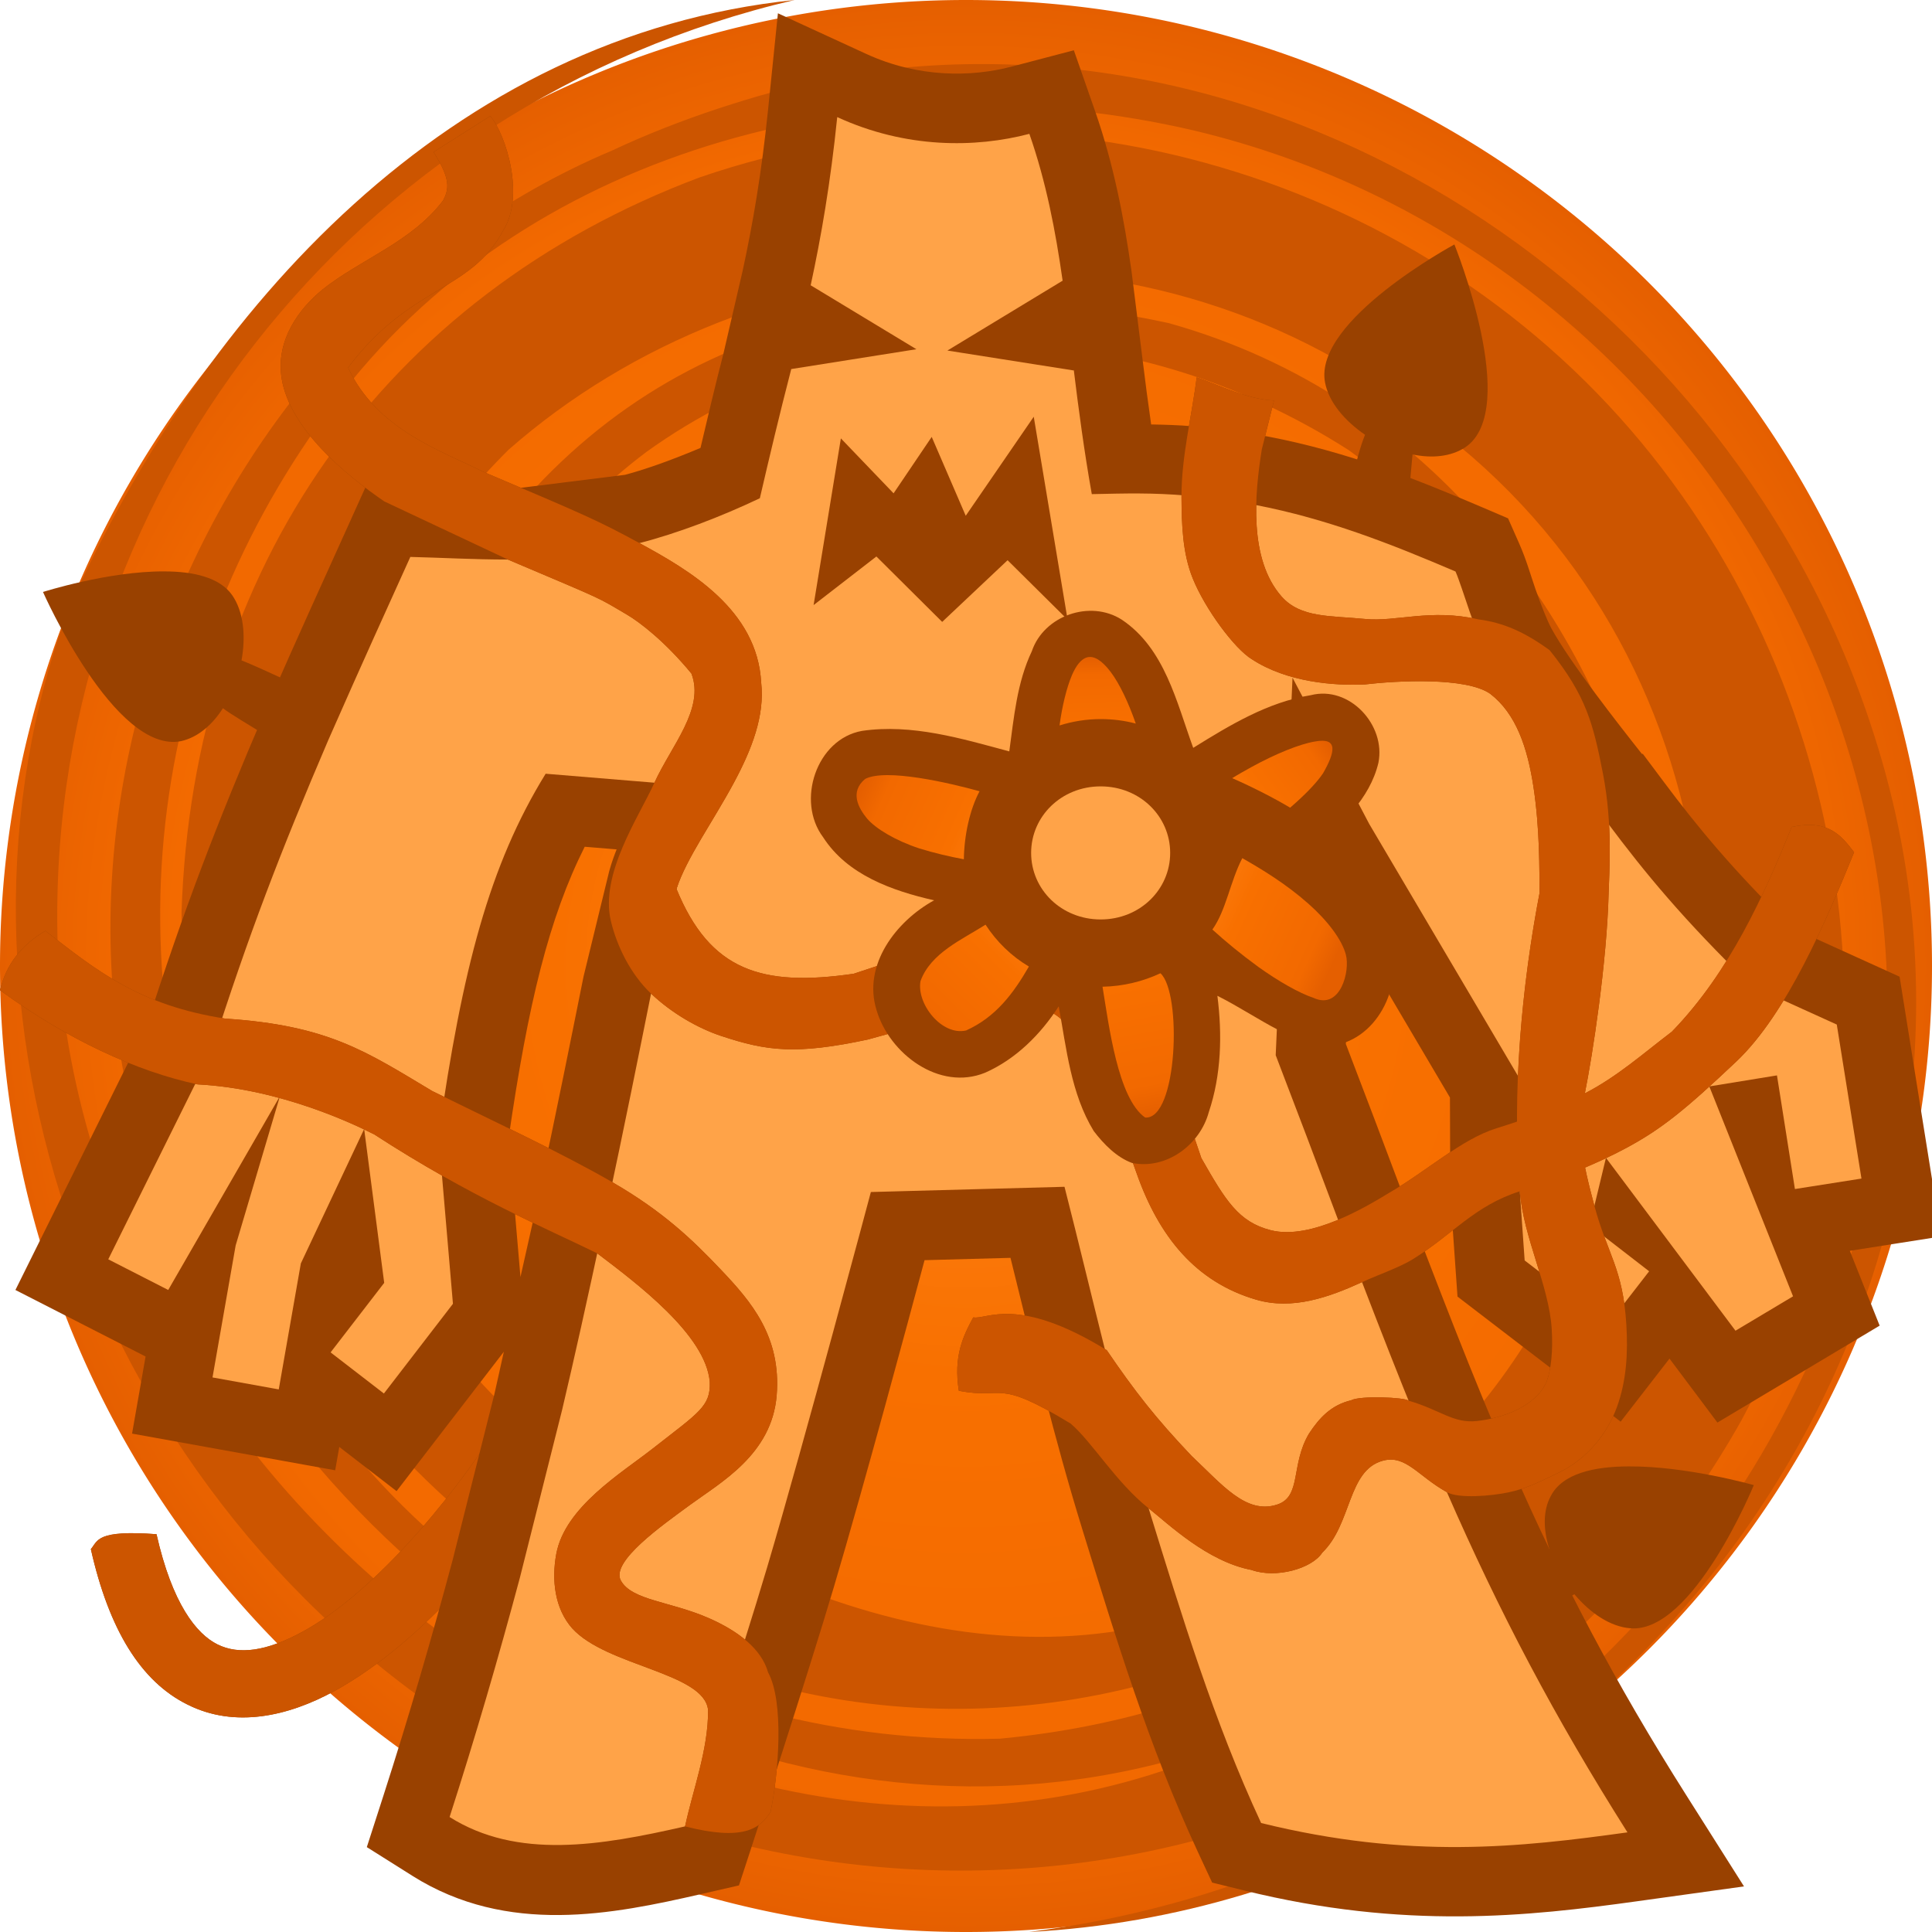 <svg height="500" viewBox="0 0 500 500" width="500" xmlns="http://www.w3.org/2000/svg" xmlns:xlink="http://www.w3.org/1999/xlink"><linearGradient id="a"><stop offset="0" stop-color="#ff851a"/><stop offset=".424" stop-color="#f87000"/><stop offset=".864" stop-color="#f26900"/><stop offset="1" stop-color="#e55f00"/></linearGradient><radialGradient id="b" cx="1362.729" cy="216.114" gradientTransform="matrix(1 -0 0 1 -112.729 33.894)" gradientUnits="userSpaceOnUse" r="250" xlink:href="#a"/><linearGradient id="c" gradientUnits="userSpaceOnUse" x1="79.027" x2="82.047" xlink:href="#a" y1="59.517" y2="75.803"/><linearGradient id="d" gradientUnits="userSpaceOnUse" x1="75.3" x2="66.115" xlink:href="#a" y1="60.302" y2="69.684"/><linearGradient id="e" gradientUnits="userSpaceOnUse" x1="83.82" x2="95.564" xlink:href="#a" y1="59.088" y2="64.434"/><linearGradient id="f" gradientUnits="userSpaceOnUse" x1="73.977" x2="62.23" xlink:href="#a" y1="57.071" y2="51.832"/><linearGradient id="g" gradientUnits="userSpaceOnUse" x1="86.656" x2="94.825" xlink:href="#a" y1="55.067" y2="49.151"/><linearGradient id="h" gradientUnits="userSpaceOnUse" x1="78.899" x2="78.687" xlink:href="#a" y1="52.361" y2="43.2"/><filter id="i" color-interpolation-filters="sRGB" height="1.039" width="1.036" x="-.018" y="-.019"><feGaussianBlur stdDeviation="3.61"/></filter><filter id="j" color-interpolation-filters="sRGB" height="1.043" width="1.033" x="-.017" y="-.021"><feGaussianBlur stdDeviation=".882"/></filter><g transform="translate(-1000)"><path d="m1500 250a250 250 0 0 1 -250 250 250 250 0 0 1 -250-250 250 250 0 0 1 250-250 250 250 0 0 1 250 250z" fill="url(#b)" stroke-linecap="round" stroke-linejoin="round" stroke-width="1.002"/><path d="m1309.23 33.828c128.52 30.707 207.897 167.481 169.593 291.569-31.377 95.695-112.869 162.038-212.554 174.603 153.18-8.091 266.096-163.004 218.701-309.93-36.456-114.667-154.604-191.521-270.651-169.823-18.853 4.216-38.439 10.499-55.883 18.694-112.535 47.459-168.475 196.206-99.963 307.853 57.698 93.63 168.514 141.849 267.999 100.772-134.92 68.976-303.283-51.469-311.488-201.307-4.417-117.683 76.818-219.674 190.654-246.26-89.015 9.184-152.66 79.392-187.741 157.212-38.455 102.703 5.234 231.751 109.038 294.084 114.511 66.105 260.354 29.372 323.684-83.602 42.21-77.698 34.351-177.624-23.178-249.889-57.54-72.258-157.543-102.46-246.412-71.877-81.743 30.682-131.13 101.133-134.048 190.177.669 92.685 61.791 168.56 147.54 198.525 128.555 37.82 266.772-70.33 233.682-209.889-14.71-64.398-57.886-122.15-125.738-141.121-71.391-15.467-138.972 1.205-181.287 64.641-18.899 29.229-28.938 85.214-26.105 97.653m0 0c13.532-50.188 30.628-97.664 72.213-128.949 53.182-38.308 124.458-37.094 181.744-.48 50.146 36.48 75.484 90.377 72.356 150.917-6.667 64.044-38.404 109.833-91.64 141.008-63.902 34.561-135.38 4.832-189.126-35.284-78.871-65.486-79.748-186.672-8.974-256.761 63.737-55.942 167.021-64.892 238.717-6.651 78.816 58.353 90.305 169.041 40.972 246.624-35.227 56.419-88.457 87.601-152.558 93.632-81.949 2.183-160.666-41.915-196.869-120.938-36.206-79.025-22.577-164.332 26.873-227.661 49.432-63.309 138.349-86.746 220.45-67.542" fill="#c50"/></g><g fill="#994100"><path d="m150 345.169-20.3 22.568c-13.544 21.767-34.247 45.275-51.418 54.562-9.374 5.127-16.494 5.998-21.97 3.289-5.485-2.709-11.744-10.545-15.808-28.539-15.564-1.138-15.132 1.646-16.988 3.87 4.663 20.703 12.867 34.247 25.056 40.245 12.189 6.095 25.927 3.096 38.078-3.579 11.222-6.191 22.154-15.575 32.118-26.41l22.82-30.841c3.316-12.46 5.72-23.604 8.411-35.164z" filter="url(#j)"/><path d="m364.596 142.464c-.774-6.095.384-18.859.964-24.857 5.031 1.064 9.964.58 13.641-1.838 14.511-9.781-2.806-52.502-2.806-52.502s-36.568 19.697-33.473 35.727c.967 5.118 5.127 9.945 10.351 13.525-2.419 5.863-4.931 18.337-5.318 24.238"/><path d="m88.376 183.702c-3.715-2.902-21.169-10.96-25.871-12.798 1.151-6.288.542-12.673-2.457-16.93-3.221-4.547-10.013-6.095-17.53-6.095-14.356-.097-31.393 5.321-31.393 5.321s18.584 42.083 35.756 38.6c4.305-.967 8.02-4.16 10.816-8.513 3.841 2.999 20.676 12.121 23.888 15.991z"/><path d="m389.456 418.397c6.095-1.064 12.093-2.612 17.994-5.805 4.063 4.837 9.287 8.417 14.511 8.804 16.156 1.354 31.925-37.052 31.925-37.052s-17.317-4.934-32.312-4.837c-8.997 0-17.22 1.838-20.219 7.643-2.128 3.87-1.935 8.9-.387 13.737-6.288 1.354-12.77 1.548-19.252 1.354"/></g><path d="m150 345.169-20.3 22.568c-13.544 21.767-34.247 45.275-51.418 54.562-9.374 5.127-16.494 5.998-21.97 3.289-5.485-2.709-11.744-10.545-15.808-28.539-15.564-1.138-15.132 1.646-16.988 3.87 4.663 20.703 12.867 34.247 25.056 40.245 12.189 6.095 25.927 3.096 38.078-3.579 11.222-6.191 22.154-15.575 32.118-26.41l22.82-30.841c3.316-12.46 5.72-23.604 8.411-35.164z" fill="#c50"/><path d="m201.326 3.439-2.559 25.039c-1.67 16.346-3.959 29.535-6.549 41.51-.002.009-.004.019-.006.027l-4.973 21.441c-2.329 9.015-4.096 16.603-5.949 24.465-6.796 2.855-13.619 5.391-19.525 6.959l-31.244 3.906c-7.926-.033-15.666-.452-23.898-.648l-11.928-.283-4.908 10.877c-5.95 13.191-12.029 26.461-21.285 47.512l-.033.08-.035.078c-12.378 28.9-20.81 50.864-30.424 80.855l-34.018 68.588 33.684 17.219-3.498 19.949 52.568 9.494 1.061-6.041 14.824 11.436 27.76-36.072c-.7 3.043-1.726 7.921-2.422 10.873l-10.826 43.018c-5.444 20.34-11.353 40.638-17.92 61.006l-4.291 13.305 11.828 7.451c24.612 15.502 51.922 9.918 74.561 4.732l9.924-2.273 3.166-9.678s14.537-44.423 21.393-67.547c8-26.986 19.066-68.147 23.469-84.586l22.242-.602c5.781 23.377 11.255 46.512 18.549 70.125 8.49 27.485 17.006 55.812 29.996 83.736l3.641 7.824 8.377 2.062c41.412 10.197 73.409 6.683 101.588 2.77l27.678-3.846-14.945-23.611c-18.415-29.091-32.193-55.284-45.428-85.582-10.36-23.835-18.751-46.067-27.898-69.852l-.053-.139c-.002-.005-.004-.01-.006-.016-4.876-13.03-9.763-25.896-14.711-38.818l1.316-29.564 25.627 43.414.084 24.934 1.867 26.586 42.223 32.375 12.643-16.322 12.4 16.551 41.988-25.084-7.725-19.359 23.652-3.721-10.77-67.229-27.867-12.648c-15.516-15.249-24.427-26.101-33.17-37.787l-5.4-7.217h-.246c-6.126-7.736-18.687-23.779-23.434-32.496-1.002-1.841-2.685-6.032-4.102-10.123-1.417-4.091-2.317-7.51-4.238-11.859l-2.865-6.486-6.52-2.789c-17.045-7.291-34.831-14.376-55.432-18.346l-.475-.092-6.227-.855-2.141-4.084-.168 3.768-10.014-1.375-.463-.039c-3.994-.34-7.456-.419-10.928-.49-.809-5.628-1.534-11.151-2.139-16.127l-.004-.029-2.926-23.41-.021-.154c-1.917-13.463-4.518-27.328-9.435-41.414l-5.48-15.699-16.084 4.223c-10.4 2.73-24.117 2.937-37.637-3.279zm30.439 50.193c7.485 1.299 14.761 1.607 21.672 1.164 1.525 6.532 2.734 13.275 3.742 20.348l2.871 22.977c1.181 9.706 2.755 21.555 4.785 32.924l2.709 15.168 15.402-.336c8.854-.192 14.642-.345 22.578.314l12.189 1.674-5.711 128.172 1.344 3.5c5.402 14.083 10.704 28.064 16.006 42.234l.029.078.029.076c9.117 23.703 17.729 46.557 28.541 71.432l.006.016.006.014c10.117 23.164 20.792 44.434 33.299 66.09-15.814 1.143-32.333.688-51.992-3.312-9.741-22.588-17.185-46.443-24.812-71.135-8.177-26.47-14.135-53.408-21.525-82.34l-3.557-13.928-77.926 2.107-3.463 12.996s-17.347 65.064-26.701 96.619c-5.187 17.496-13.924 44.477-17.863 56.598-9.525 1.791-17.899 2.707-24.793 1.959 4.714-15.388 9.202-30.74 13.299-46.051l.033-.131 10.998-43.699.031-.131c3.225-13.683 6.259-27.286 11.156-50.074l.002-.014.004-.014c5.451-25.567 8.742-42.119 12.004-58.336l6.268-25.721c.256-.853 2.832-6.424 6.369-12.41 3.062-5.181 4.311-13.804 1.713-20.205s-6.911-9.704-10.42-11.842c-7.019-4.275-13.108-5.281-19.24-5.787l-39.16-3.229-5.795 9.402c-9.082 14.735-15.384 30.548-20.309 49.068l-1.424-10.934-25.895 54.953-7.678-3.297.84-1.695.416-1.303c9.506-29.798 17.359-50.24 29.676-78.998.003-.007.005-.013.008-.019 6.998-15.911 11.469-25.702 16.188-36.129 4.525.161 8.623.365 13.73.365h1.121l36.305-4.539 1.115-.287c11.297-2.908 23.299-7.502 34.402-12.789l7.826-3.727 1.965-8.443c2.606-11.197 4.882-20.866 8.021-32.996l.057-.221 5.113-22.053.027-.129c1.586-7.329 3.038-15.385 4.367-23.996zm112.072 100.781c6.14 2.078 12.308 4.465 18.561 7.049.449 1.292.47 1.357.973 2.809 1.627 4.697 3.523 10.083 6.504 15.559 10.379 19.062 31.698 43.906 32.17 44.455 8.902 11.876 19.094 24.177 34.568 39.586l-19.268 3.139 4.191 10.51-14.447-19.285-1.527 6.338-35.492-60.125zm-192.516 64.725 8.262.682c-.673 1.698-1.3 3.45-1.83 5.326l-.09.314-6.645 27.277-.072.357c-3.295 16.376-6.558 32.792-12.002 58.324-1.882 8.758-2.816 12.571-4.25 19.076l-3.072-35.914c5.049-34.875 10.476-57.091 19.699-75.443z" fill="#994100"/><path d="m416.156 213.111s-22.217-26.724-30.474-41.889c-3.984-7.316-7.159-19.155-8.997-23.315-16.736-7.159-33.182-13.641-51.757-17.22l-17.607-2.419c-9.094-.774-15.866-.58-24.766-.387-1.935-10.835-3.483-22.444-4.644-31.993l-2.902-23.228c-1.838-12.905-4.257-25.55-8.61-38.02-13.931 3.657-31.925 3.85-49.725-4.334-1.741 17.046-4.16 30.996-6.869 43.514l-5.031 21.699c-3.192 12.335-5.514 22.202-8.126 33.424-10.158 4.837-21.38 9.094-31.151 11.609l-34.053 4.257c-8.9 0-17.123-.484-25.25-.677-5.979 13.254-12.006 26.411-21.215 47.355-12.451 29.071-20.625 50.354-30.285 80.634l-26.677 53.788 15.517 7.933 28.916-50.161-11.464 38.648-5.988 34.15 17.143 3.096 5.717-32.602 16.388-34.779 5.185 39.809-13.873 17.994 13.795 10.642 17.868-23.218-3.725-43.534c6.143-43.147 13.109-69.944 27.717-93.646l28.152 2.322c7.933.654 17.704 4.353 13.931 10.738-3.773 6.385-6.965 12.286-8.223 16.736l-6.482 26.604c-3.289 16.349-6.578 32.892-12.044 58.529-4.885 22.734-7.884 36.181-11.077 49.725l-10.932 43.437c-5.514 20.606-11.512 41.212-18.187 61.915 17.51 11.029 38.987 7.449 60.947 2.419 0 0 14.579-44.585 21.244-67.069 9.544-32.196 26.837-97.101 26.837-97.101l50.112-1.355c7.298 28.57 13.306 55.809 21.767 83.198 8.511 27.55 16.833 55.046 29.119 81.457 38.503 9.481 66.945 6.288 94.807 2.419-18.869-29.807-33.172-57.002-46.726-88.035-10.598-24.381-19.105-46.945-28.249-70.718-5.321-14.221-10.642-28.249-16.059-42.373l4.353-97.709 19.832 37.826 38.89 65.881.097 29.216 1.258 17.897 21.573 16.543 10.642-13.737-15.382-11.899 4.208-17.462 33.521 44.743 14.898-8.9-21.67-54.321 17.51-2.854 4.644 29.41 17.22-2.709-6.385-39.858-22.057-10.013c-17.607-17.075-27.668-29.361-37.149-42.034z" fill="#ffa348" stroke-width="36"/><path d="m126.898 30.018-14.705 9.326c4.547 7.12 3.967 9.567 2.516 12.488-8.126 10.816-21.526 15.316-31.258 23.113-6.172 5.031-12.122 13.194-10.564 22.984 2.099 13.021 16.416 24.869 26.564 31.834l31.994 15.049c26.134 11.088 22.644 9.462 30.92 14.322 3.127 1.836 9.728 6.855 16.58 15.184 3.496 9.105-5.229 18.682-9.578 28.248-4.015 8.831-14.183 23.652-11.262 35.824 1.574 6.557 5.118 13.753 10.371 18.738 5.381 5.107 12.186 8.996 18.188 10.982 11.796 3.904 19.269 4.895 37.943.916 19.108-5.329 38.601-10.587 45.707-7.869 3.553 1.359 6.62 3.98 10.291 10.391 3.507 6.123 7.82 15.828 13.557 32.104 5.736 16.275 15.198 28.118 30.961 32.709 9.395 2.736 18.795-.629 27.371-4.545 4.088-1.867 9.749-3.831 13.135-5.928 10.303-6.382 15.976-13.876 27.697-17.584.985 12.166 7.567 24.382 8.262 35.672.348 5.65-.162 10.433-1.32 13.598-2.78 6.361-11.17 9.408-18.027 10.184-6.131.693-9.529-2.915-17.744-5.277-.912-.858-12.5-1.34-14.801-.096-5.238 1.254-8.273 4.592-10.941 8.652-4.803 8.093-1.85 16.251-8.215 18.338-8.056 2.642-14.302-5.211-22.121-12.549-9.411-9.896-14.802-16.868-21.992-27.406-23.18-14.281-31.086-7.803-34.549-8.484-2.657 4.918-5.132 10.018-3.736 18.988 11.889 2.34 9.334-3.447 28.945 8.498 5.529 4.71 11.743 15.224 20.174 21.92 5.193 4.125 15.198 13.788 26.633 15.963 6.363 2.289 15.683-.375 18.311-4.486 7.686-7.4 6.506-21.292 15.666-23.787 5.945-1.619 9.075 3.966 16.592 8.15 3.1 1.726 11.597.962 15.93.043 4.333-.919 7.193-2.308 12.918-5.062 7.432-3.576 12.604-10.046 15.127-16.939 2.523-6.893 2.911-14.16 2.463-21.438-.896-14.554-4.857-18.073-8.268-30.715-1.016-3.765-1.812-6.973-2.412-9.926 3.741-1.594 7.342-3.265 10.678-5.061 9.127-4.914 15.234-9.863 28.443-22.348 13.209-12.484 23.467-36.897 30.496-54.176-3.296-4.269-6.562-8.57-16.133-6.564-7.116 17.494-15.98 37.49-31.025 53-7.344 5.576-14.152 11.663-22.52 15.963 1.973-9.739 5.72-33.883 6.162-52.033.114-4.687 1.115-17.467-1.457-30.623-2.537-12.979-4.31-20.185-13.814-32.031-6.566-4.761-11.957-7.12-18.461-7.98-12.368-2.824-21.289.681-29.27-.102-9.128-.895-16.754-.236-21.691-5.869-8.424-9.612-6.959-26.245-5.072-38.008l3.148-12.654c-7.193-.373-13.932-3.948-20.008-5.998-1.174 9.639-3.979 20.529-3.924 30.918.038 7.102.246 14.525 2.908 21.109 3.24 8.013 10.897 18.281 15.309 20.928 9.079 5.951 21.343 6.904 29.285 6.508 8.184-.958 26.093-1.948 32.367 2.41 6.712 5.138 9.68 13.973 11.227 24.18 1.651 10.89 1.513 21.572 1.564 27.395-3.524 18.429-5.849 38.894-5.811 59.035-1.813.621-3.429 1.267-5.395 1.879-8.979 2.796-17.91 11.006-27.613 16.623-5.657 3.438-20.296 12.378-30.703 9.738-8.385-2.127-11.72-7.664-18.01-18.688-4.058-12.346-10.361-28.379-15.184-36.801-4.888-8.536-11.173-14.941-19.182-18.004-15.754-6.026-30.173-1.396-55.604 7.111-23.735 3.449-37.188-.747-45.855-21.961 2.559-7.916 9.481-17.461 14.9-27.564 4.522-8.43 7.999-17.248 7.018-25.832-1.015-18.923-18.677-29.123-31.496-36.09-10.8-5.869-14.02-7.255-40.432-18.461-10.53-5.297-27.538-10.838-34.979-26.959 15.845-21.204 31.823-19.685 40.1-35.428 5.763-8.981.748-24.838-3.289-29.689zm-115.15 210.881c-6.137 3.608-10.159 8.66-11.748 15.369 17.333 12.7 35.372 21.034 51.141 24.369 21.671 1.113 41.098 10.603 45.738 12.963 25.011 16.241 44.321 24.194 57.688 30.766 10.331 7.826 28.133 21.174 29.119 33.279.258 6.341-2.854 7.906-14.795 17.273-8.036 6.304-22.663 15.075-24.924 27.219-1.257 6.75-.41 14.198 4.141 19.303 8.93 9.804 34.106 11.439 35.139 21.074.118 10.209-4.039 21.024-5.945 30.156 15.071 3.845 19.411.573 22.131-3.771 2.062-9.941 3.552-28.418-.654-36.086-1.731-6.16-7.856-10.762-15.385-14.059-9.91-4.339-19.924-4.562-22.73-9.74-2.646-4.883 10.722-14.273 17.953-19.574 7.959-5.836 21.144-13.043 22.387-28.316 1.243-15.273-6.718-24.378-14.295-32.385-7.577-8.007-15.14-15.212-28.174-22.754-13.034-7.542-30.32-15.56-46.629-23.605-17.138-10.233-26.843-17.01-53.654-18.768-21.938-3.414-32.864-12.082-46.502-22.713z" fill="#994100" filter="url(#i)"/><path d="m199.432 468.899c2.062-9.941 3.552-28.419-.654-36.087-1.731-6.16-7.856-10.762-15.385-14.059-9.91-4.339-19.926-4.562-22.732-9.74-2.646-4.883 10.723-14.273 17.954-19.574 7.959-5.836 21.143-13.043 22.386-28.316s-6.718-24.377-14.294-32.384c-7.577-8.007-15.141-15.213-28.175-22.755s-30.321-15.559-46.63-23.605c-17.138-10.233-26.842-17.01-53.653-18.768-21.938-3.414-32.865-12.081-46.503-22.712-6.137 3.608-10.158 8.659-11.748 15.368 17.333 12.7 35.371 21.036 51.14 24.37 21.671 1.113 41.099 10.603 45.74 12.963 25.011 16.241 44.32 24.193 57.687 30.764 10.331 7.826 28.133 21.174 29.119 33.279.258 6.342-2.854 7.907-14.796 17.274-8.036 6.304-22.662 15.075-24.922 27.218-1.257 6.75-.411 14.199 4.139 19.303 8.93 9.804 34.106 11.441 35.139 21.075.118 10.209-4.039 21.022-5.945 30.155 15.071 3.845 19.411.574 22.131-3.77z" fill="#c50"/><path d="m248.141 359.924c11.889 2.34 9.332-3.447 28.944 8.498 5.529 4.71 11.745 15.224 20.175 21.92 5.193 4.125 15.197 13.787 26.633 15.962 6.363 2.289 15.683-.375 18.31-4.486 7.686-7.4 6.505-21.292 15.665-23.787 5.945-1.619 9.075 3.966 16.592 8.151 3.1 1.726 11.596.96 15.929.041 4.333-.919 7.194-2.307 12.919-5.061 7.432-3.576 12.603-10.046 15.125-16.939 2.523-6.893 2.912-14.161 2.464-21.438-.896-14.554-4.857-18.073-8.268-30.715-3.41-12.642-4.672-19.384-2.472-29.111 1.973-9.739 5.72-33.883 6.162-52.033.114-4.687 1.115-17.466-1.456-30.622-2.537-12.979-4.31-20.185-13.815-32.031-6.566-4.761-11.959-7.121-18.462-7.982-12.368-2.824-21.288.682-29.268-.1-9.128-.895-16.755-.236-21.692-5.87-8.424-9.612-6.96-26.243-5.073-38.007l3.149-12.656c-7.193-.373-13.933-3.947-20.008-5.997-1.174 9.639-3.979 20.53-3.924 30.918.038 7.102.245 14.524 2.907 21.108 3.24 8.013 10.897 18.281 15.309 20.927 9.079 5.951 21.345 6.905 29.286 6.509 8.184-.958 26.093-1.949 32.367 2.409 6.712 5.138 9.679 13.974 11.226 24.181 1.651 10.89 1.512 21.572 1.564 27.394-4.592 24.014-7.187 51.493-5.106 77.198.985 12.166 7.568 24.382 8.263 35.672.348 5.65-.163 10.433-1.321 13.597-2.78 6.361-11.17 9.408-18.027 10.183-6.131.693-9.528-2.914-17.743-5.277-.912-.858-12.501-1.341-14.802-.097-5.238 1.254-8.273 4.592-10.941 8.652-4.803 8.093-1.849 16.252-8.213 18.339-8.056 2.642-14.304-5.211-22.123-12.548-9.411-9.896-14.801-16.868-21.991-27.406-23.18-14.281-31.087-7.804-34.549-8.486-2.657 4.918-5.131 10.018-3.735 18.989z" fill="#c50"/><path d="m463.704 213.997c-7.116 17.494-15.98 37.49-31.025 52.999-7.344 5.576-14.153 11.663-22.52 15.963-6.695 3.44-13.953 6.267-22.933 9.063-8.979 2.796-17.91 11.005-27.613 16.622-5.657 3.438-20.296 12.379-30.703 9.739-8.385-2.127-11.718-7.664-18.008-18.688-4.058-12.346-10.361-28.379-15.184-36.801-4.888-8.536-11.173-14.94-19.182-18.003-15.754-6.026-30.174-1.397-55.604 7.111-23.735 3.449-37.188-.747-45.856-21.96 2.559-7.916 9.482-17.461 14.902-27.564 4.522-8.43 7.997-17.249 7.016-25.833-1.015-18.923-18.676-29.123-31.495-36.089-10.8-5.869-14.02-7.255-40.431-18.46-10.53-5.297-27.538-10.839-34.979-26.96v-0c15.845-21.204 31.822-19.684 40.099-35.427 5.763-8.981.748-24.839-3.289-29.69l-14.705 9.326c4.547 7.12 3.966 9.568 2.515 12.489-8.126 10.816-21.525 15.314-31.257 23.112-6.172 5.031-12.122 13.196-10.564 22.986 2.099 13.021 16.416 24.867 26.564 31.833l31.994 15.049c26.134 11.088 22.645 9.463 30.921 14.323 3.127 1.836 9.728 6.855 16.579 15.183 3.496 9.105-5.228 18.682-9.577 28.249-4.015 8.831-14.185 23.653-11.263 35.825 1.574 6.557 5.119 13.752 10.371 18.737 5.381 5.107 12.187 8.997 18.189 10.984 11.797 3.904 19.268 4.895 37.943.916 19.108-5.329 38.601-10.588 45.708-7.869 3.553 1.359 6.62 3.98 10.291 10.391 3.507 6.123 7.819 15.828 13.555 32.104 5.736 16.275 15.198 28.117 30.961 32.707 9.395 2.736 18.795-.628 27.371-4.544 4.088-1.867 9.75-3.831 13.136-5.928 10.303-6.382 15.975-13.875 27.697-17.583 10.181-3.116 19.511-6.883 27.571-11.222 9.127-4.914 15.233-9.863 28.442-22.347 13.209-12.484 23.469-36.897 30.497-54.176-3.296-4.269-6.561-8.569-16.132-6.563z" fill="#c50" stroke-width=".967"/><g transform="matrix(3.656 0 0 3.656 -3.606 12.082)"><path d="m95.677 70.646c3.174-.731 4.755-4.731 3.622-7.64-.849-2.708-3.142-4.585-5.322-6.238 1.924-1.646 3.977-3.521 4.583-6.072.543-2.673-2.047-5.497-4.792-4.789-3.047.49-5.734 2.126-8.317 3.727-1.185-3.248-2.011-7.032-5.054-9.072-2.241-1.439-5.518-.288-6.369 2.23-1.055 2.22-1.268 4.691-1.597 7.093-3.382-.912-6.892-1.966-10.421-1.453-3.237.576-4.678 4.965-2.76 7.524 1.722 2.681 4.896 3.794 7.859 4.471-2.683 1.468-5.068 4.567-4.077 7.765.912 3.099 4.449 5.758 7.688 4.438 2.182-.964 3.929-2.714 5.21-4.699.55 2.995.862 6.182 2.478 8.827.704.924 1.629 1.869 2.717 2.262 2.426.484 4.799-1.275 5.429-3.599.887-2.635.958-5.495.608-8.235 3.005 1.506 5.722 3.823 8.515 3.458z" fill="#994100"/><path d="m83.132 65.59c-1.244.582-2.646.926-4.101.953.45 2.725 1.085 7.911 3.016 9.26 2.302.185 2.619-8.837 1.085-10.213z" fill="url(#c)"/><path d="m70.75 62.151c-1.667 1.058-3.889 2.011-4.604 3.995-.291 1.614 1.508 3.889 3.228 3.493 2.117-.953 3.36-2.646 4.445-4.524-1.244-.741-2.275-1.746-3.069-2.963z" fill="url(#d)"/><path d="m88.926 57.441c-.873 1.693-1.138 3.678-2.117 5.054.9.82 1.984 1.72 3.254 2.646 1.402 1.005 2.884 1.852 3.916 2.196 1.905.873 2.593-1.931 2.275-3.069-.265-1.032-1.27-2.381-2.646-3.598-1.614-1.429-3.334-2.461-4.683-3.228z" fill="url(#e)"/><path d="m62.23 51.832c-1.111.926-.476 2.064.132 2.805.609.714 2.011 1.561 3.704 2.117 1.032.318 2.143.582 3.149.767.026-1.72.423-3.519 1.111-4.815-2.09-.582-6.615-1.64-8.096-.873z" fill="url(#f)"/><path d="m94.059 49.186c-1.111.185-2.831.9-4.471 1.799-.476.265-.953.529-1.376.794 1.561.688 2.99 1.429 4.101 2.09.979-.847 1.826-1.693 2.328-2.434.847-1.482 1.111-2.566-.582-2.249z" fill="url(#g)"/><path d="m76.861 44.503c-.37.873-.688 2.17-.873 3.545.926-.291 1.905-.45 2.91-.45.873 0 1.693.106 2.487.318-.503-1.455-1.138-2.805-1.773-3.651-1.323-1.746-2.17-1.111-2.752.238z" fill="url(#h)"/><path d="m78.899 52.361c-2.778 0-4.921 2.117-4.921 4.71s2.143 4.71 4.921 4.71c2.778 0 4.921-2.117 4.921-4.71s-2.143-4.71-4.921-4.71z" fill="#ffa348"/></g><g fill="#994100" stroke="none" transform="matrix(3.656 0 0 3.656 -3.606 12.082)"><path d="m74.163 26.194-4.815 7.011-2.408-5.583-2.699 3.995-3.731-3.889-1.931 11.8 4.445-3.44 4.657 4.63 4.63-4.366 4.248 4.21z"/><path d="m58.367 16.886c-3.737 2.473-2.262 4.159-1.376 5.935l8.864-1.405z"/><path d="m76.2 16.568-8.149 4.942 8.943 1.41c1.945-2.224 2.829-4.398-.794-6.353"/></g></svg>